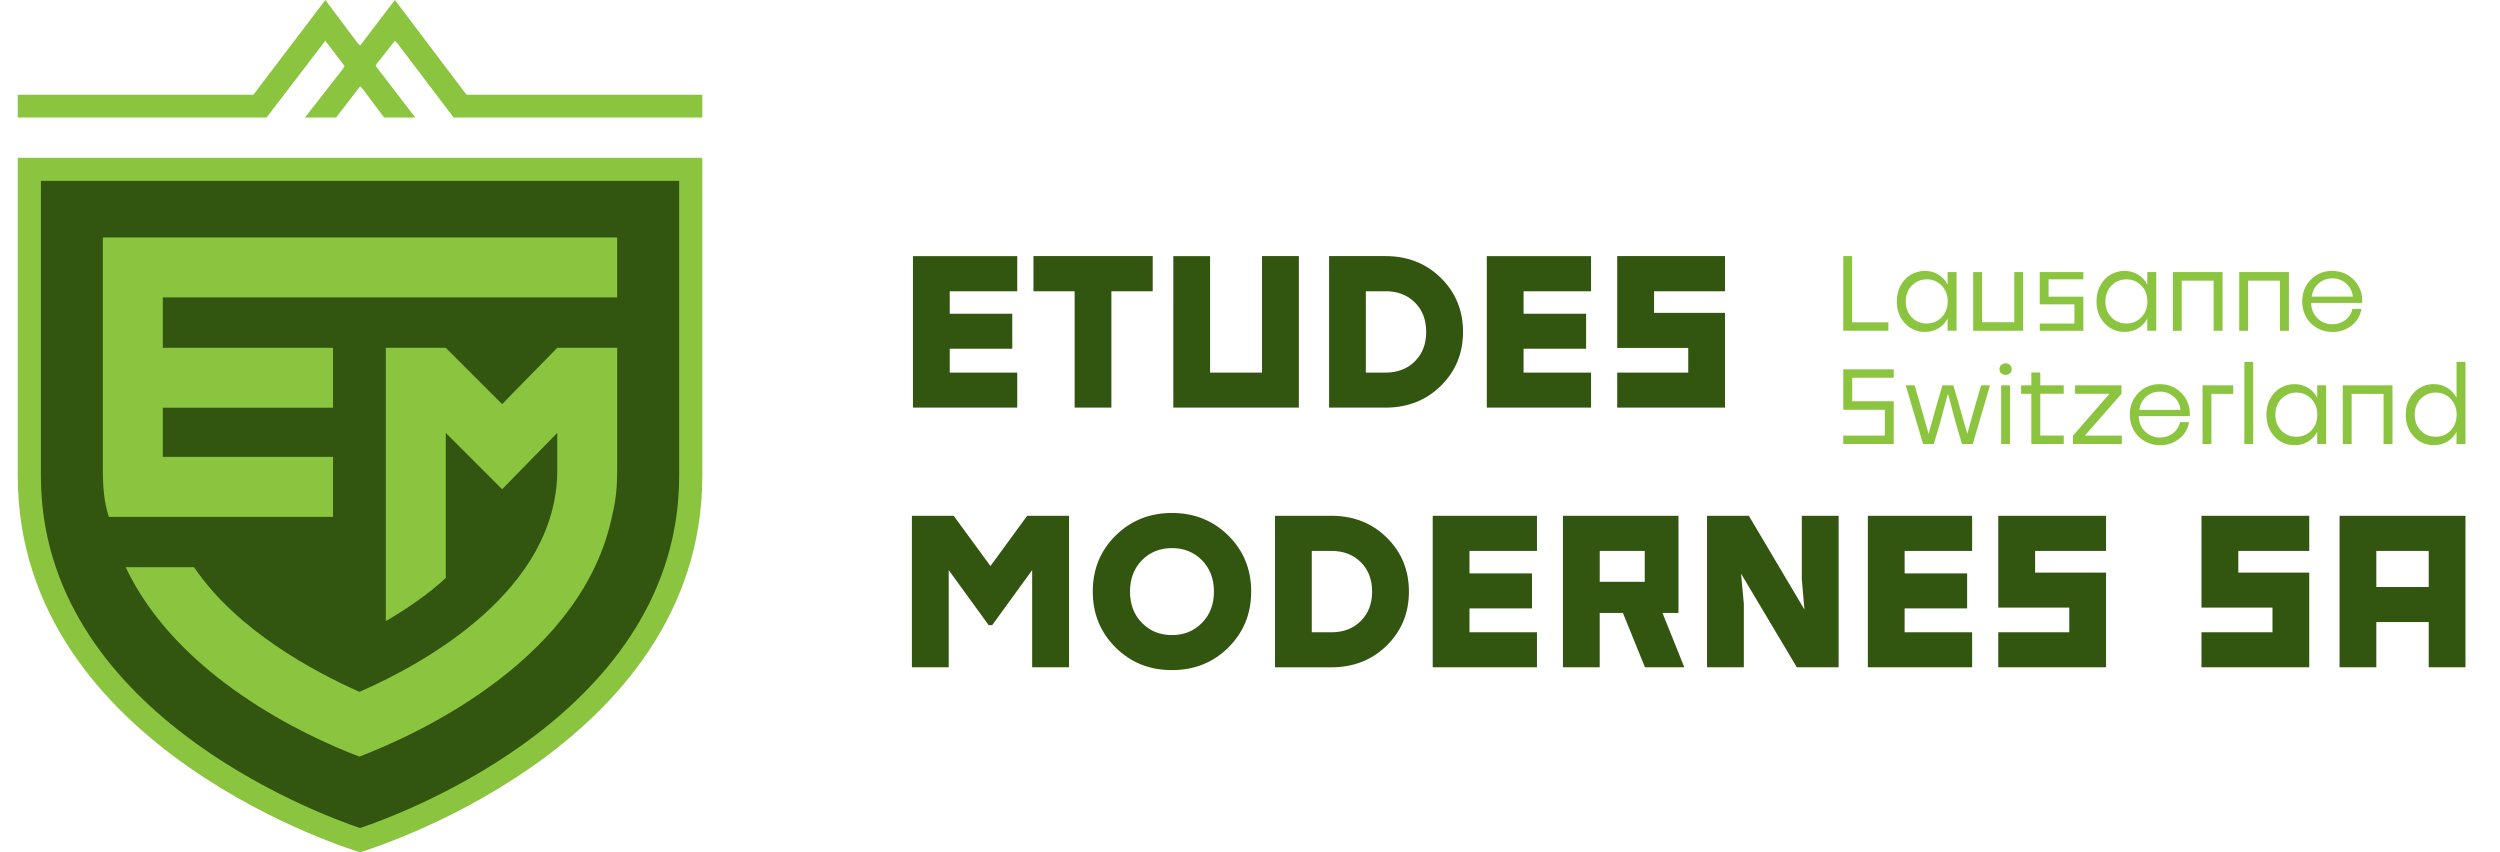<svg width="176" height="60" viewBox="0 0 176 60" fill="none" xmlns="http://www.w3.org/2000/svg">
<path d="M71.614 20.503H66.862V22.085H71.263V24.549H66.862V26.231H71.614V28.695H64.273V18.03H71.614V20.503ZM81.151 20.503H78.242V28.695H75.654V20.503H72.756V18.029H81.151V20.503ZM91.437 28.695H82.602V18.03H85.19V26.231H88.846V18.029H91.439V28.695H91.437ZM93.568 18.029H97.54C99.095 18.029 100.392 18.541 101.434 19.562C102.473 20.584 102.997 21.854 102.997 23.363C102.997 24.879 102.473 26.141 101.434 27.163C100.392 28.185 99.093 28.697 97.54 28.697H93.568V18.029ZM96.156 20.503V26.231H97.54C98.385 26.231 99.074 25.967 99.605 25.44C100.141 24.904 100.404 24.221 100.404 23.363C100.404 22.514 100.14 21.822 99.605 21.293C99.073 20.766 98.385 20.503 97.54 20.503H96.156ZM112.011 20.503H107.26V22.085H111.662V24.549H107.26V26.231H112.011V28.695H104.671V18.03H112.011V20.503ZM121.441 20.503H116.447V22.028H121.441V28.696H113.853V26.232H118.852V24.493H113.853V18.029H121.441V20.503ZM75.257 46.977H72.664V40.136L69.85 44.01H69.603L66.789 40.136V46.977H64.198V36.311H67.139L69.728 39.848L72.316 36.311H75.259V46.977H75.257ZM78.538 37.704C79.609 36.649 80.933 36.113 82.507 36.113C84.082 36.113 85.405 36.648 86.476 37.704C87.547 38.767 88.083 40.078 88.083 41.644C88.083 43.21 87.547 44.521 86.476 45.584C85.405 46.647 84.082 47.176 82.507 47.176C80.933 47.176 79.61 46.649 78.538 45.584C77.467 44.52 76.931 43.211 76.931 41.644C76.93 40.078 77.466 38.767 78.538 37.704ZM84.622 39.443C84.066 38.875 83.36 38.586 82.508 38.586C81.656 38.586 80.946 38.875 80.389 39.443C79.829 40.02 79.553 40.754 79.553 41.644C79.553 42.542 79.829 43.277 80.389 43.845C80.946 44.421 81.655 44.71 82.508 44.71C83.361 44.71 84.066 44.421 84.622 43.845C85.183 43.277 85.462 42.542 85.462 41.644C85.462 40.753 85.181 40.02 84.622 39.443ZM89.76 36.311H93.733C95.287 36.311 96.584 36.821 97.627 37.845C98.665 38.866 99.189 40.137 99.189 41.645C99.189 43.161 98.665 44.423 97.627 45.446C96.584 46.467 95.285 46.979 93.733 46.979H89.76V36.311ZM92.349 38.784V44.513H93.733C94.578 44.513 95.266 44.249 95.797 43.722C96.333 43.186 96.596 42.502 96.596 41.644C96.596 40.795 96.332 40.104 95.797 39.575C95.265 39.048 94.578 38.784 93.733 38.784H92.349ZM108.203 38.784H103.452V40.367H107.853V42.831H103.452V44.513H108.203V46.977H100.863V36.311H108.203V38.784ZM118.168 43.152H117.039L118.576 46.977H115.807L114.252 43.152H112.619V46.977H110.031V36.311H118.166V43.152H118.168ZM112.621 38.784V40.961H115.79V38.784H112.621ZM127.033 42.913L126.847 40.779V36.312H129.44V46.977H126.497L122.569 40.383L122.767 42.51V46.977H120.175V36.311H123.118L127.033 42.913ZM138.837 38.784H134.086V40.367H138.486V42.831H134.086V44.513H138.837V46.977H131.497V36.311H138.837V38.784ZM148.266 38.784H143.272V40.309H148.266V46.977H140.678V44.513H145.677V42.773H140.678V36.311H148.266V38.784ZM162.571 38.784H157.577V40.309H162.571V46.977H154.984V44.513H159.983V42.773H154.984V36.311H162.571V38.784ZM173.569 46.977H170.981V43.795H167.293V46.977H164.705V36.311H173.569V46.977ZM167.293 38.784V41.323H170.981V38.784H167.293Z" fill="#32560F"/>
<path d="M130.389 22.693H132.943V23.286H129.766V18.029H130.39L130.389 22.693ZM135.519 19.073C135.869 19.073 136.185 19.16 136.465 19.332C136.745 19.505 136.961 19.739 137.111 20.034V19.155H137.742V23.285H137.111V22.421C136.971 22.705 136.752 22.943 136.48 23.107C136.341 23.192 136.19 23.256 136.034 23.298C135.866 23.343 135.693 23.366 135.52 23.366C134.982 23.378 134.466 23.156 134.104 22.758C133.725 22.355 133.536 21.841 133.536 21.221C133.536 20.81 133.624 20.44 133.798 20.11C133.973 19.779 134.212 19.523 134.516 19.344C134.819 19.164 135.153 19.073 135.519 19.073ZM136.694 20.106C136.421 19.818 136.04 19.658 135.643 19.667C135.225 19.667 134.874 19.814 134.591 20.106C134.308 20.398 134.166 20.77 134.166 21.221C134.166 21.671 134.306 22.043 134.586 22.335C134.867 22.628 135.218 22.774 135.642 22.774C136.065 22.774 136.416 22.628 136.696 22.335C136.977 22.043 137.117 21.671 137.117 21.221C137.119 20.77 136.977 20.399 136.694 20.106ZM142.427 23.287H138.913V19.155H139.537V22.685H141.805V19.155H142.429V23.287H142.427ZM146.67 19.667H144.221V20.884H146.67V23.287H143.599V22.777H146.039V21.425H143.599V19.155H146.67V19.667ZM149.576 19.073C149.927 19.073 150.242 19.16 150.522 19.332C150.802 19.505 151.019 19.739 151.169 20.034V19.155H151.8V23.285H151.169V22.421C151.028 22.705 150.81 22.943 150.538 23.107C150.399 23.192 150.248 23.256 150.091 23.298C149.923 23.343 149.751 23.366 149.577 23.366C149.011 23.366 148.539 23.163 148.162 22.758C147.784 22.352 147.594 21.84 147.594 21.218C147.594 20.808 147.682 20.437 147.856 20.107C148.186 19.462 148.852 19.061 149.576 19.073ZM150.751 20.106C150.479 19.818 150.097 19.658 149.701 19.667C149.283 19.667 148.931 19.814 148.648 20.106C148.365 20.398 148.223 20.77 148.223 21.221C148.223 21.671 148.363 22.043 148.643 22.335C148.924 22.628 149.275 22.774 149.699 22.774C150.122 22.774 150.473 22.628 150.754 22.335C151.035 22.043 151.174 21.671 151.174 21.221C151.176 20.77 151.034 20.399 150.751 20.106ZM156.47 23.287H155.839V19.758H153.594V23.287H152.97V19.155H156.469V23.287H156.47ZM161.141 23.287H160.51V19.758H158.264V23.287H157.64V19.155H161.14V23.287H161.141ZM164.19 19.073C164.735 19.073 165.207 19.249 165.605 19.599C166.098 20.031 166.353 20.674 166.293 21.326H162.703C162.713 21.762 162.861 22.122 163.146 22.403C163.426 22.684 163.809 22.838 164.206 22.828C164.551 22.828 164.852 22.73 165.111 22.532C165.369 22.334 165.537 22.074 165.611 21.748H166.249C166.159 22.238 165.924 22.631 165.544 22.928C165.162 23.223 164.691 23.38 164.207 23.371C163.811 23.371 163.45 23.278 163.122 23.092C162.799 22.912 162.532 22.645 162.351 22.322C162.164 21.986 162.068 21.607 162.073 21.222C162.073 20.611 162.275 20.1 162.681 19.689C163.076 19.282 163.623 19.059 164.19 19.073ZM164.199 19.599C163.818 19.599 163.493 19.718 163.226 19.954C162.957 20.193 162.787 20.523 162.749 20.881H165.641C165.609 20.52 165.438 20.187 165.164 19.951C164.897 19.719 164.553 19.593 164.199 19.599ZM133.318 26.594H130.397V28.247H133.318V31.259H129.765V30.666H132.694V28.848H129.765V26.003H133.318V26.594ZM138.884 31.258H138.125L137.712 29.869L137.156 27.773H137.11L136.554 29.869L136.14 31.258H135.382L134.165 27.128H134.789L135.171 28.427L135.772 30.545L136.365 28.427L136.747 27.128H137.513L137.896 28.427L138.496 30.545L139.089 28.427L139.472 27.128H140.096C140.098 27.128 138.884 31.258 138.884 31.258ZM140.884 25.697C140.967 25.619 141.078 25.576 141.193 25.58C141.315 25.58 141.418 25.619 141.501 25.697C141.582 25.772 141.628 25.878 141.625 25.989C141.629 26.099 141.583 26.204 141.501 26.278C141.416 26.353 141.306 26.393 141.193 26.39C141.08 26.393 140.969 26.354 140.884 26.278C140.803 26.204 140.757 26.099 140.76 25.989C140.76 25.873 140.802 25.775 140.884 25.697ZM141.504 31.258H140.88V27.128H141.504V31.258ZM143.637 27.128H145.288V27.721H143.637V30.664H145.288V31.257H143.006V27.722H142.285V27.128H143.006V26.22H143.637V27.128ZM149.351 27.722L146.775 30.665H149.374V31.258H145.942V30.665L148.509 27.722H146.084V27.128H149.351C149.351 27.128 149.351 27.722 149.351 27.722ZM152.055 27.044C152.6 27.044 153.072 27.221 153.47 27.571C153.963 28.003 154.219 28.645 154.158 29.297H150.568C150.578 29.733 150.726 30.093 151.011 30.375C151.291 30.655 151.674 30.809 152.071 30.8C152.416 30.8 152.717 30.701 152.976 30.504C153.234 30.306 153.402 30.045 153.476 29.719H154.114C154.024 30.209 153.789 30.603 153.409 30.899C153.027 31.194 152.556 31.351 152.073 31.342C151.676 31.342 151.316 31.249 150.987 31.064C150.664 30.883 150.397 30.617 150.216 30.293C150.029 29.957 149.933 29.578 149.938 29.193C149.938 28.583 150.14 28.071 150.546 27.66C150.941 27.254 151.488 27.031 152.055 27.044ZM152.062 27.571C151.682 27.571 151.357 27.69 151.09 27.927C150.821 28.166 150.651 28.496 150.613 28.853H153.504C153.473 28.492 153.302 28.159 153.027 27.923C152.76 27.69 152.416 27.564 152.062 27.571ZM157.222 27.728H155.682V31.257H155.058V27.128H157.22V27.728H157.222ZM158.626 31.258H158.002V25.476H158.626V31.258ZM161.539 27.044C161.89 27.044 162.205 27.131 162.485 27.304C162.766 27.476 162.982 27.71 163.13 28.006V27.127H163.761V31.257H163.13V30.394C162.913 30.827 162.521 31.148 162.053 31.273C161.885 31.318 161.712 31.34 161.539 31.34C160.973 31.34 160.501 31.138 160.123 30.731C159.745 30.325 159.556 29.813 159.556 29.191C159.556 28.78 159.644 28.41 159.818 28.08C160.149 27.436 160.815 27.035 161.539 27.044ZM162.714 28.078C162.442 27.789 162.06 27.63 161.664 27.639C161.246 27.639 160.895 27.785 160.611 28.078C160.328 28.37 160.186 28.742 160.186 29.192C160.186 29.642 160.326 30.015 160.606 30.307C160.887 30.6 161.238 30.746 161.662 30.746C162.085 30.746 162.436 30.599 162.717 30.307C162.998 30.015 163.137 29.642 163.137 29.192C163.139 28.742 162.997 28.37 162.714 28.078ZM168.433 31.258H167.802V27.729H165.556V31.258H164.932V27.128H168.432V31.258H168.433ZM173.569 31.258H172.938V30.394C172.721 30.827 172.329 31.148 171.861 31.273C171.693 31.318 171.52 31.34 171.347 31.34C170.781 31.34 170.309 31.138 169.931 30.731C169.553 30.325 169.365 29.813 169.365 29.191C169.365 28.57 169.555 28.057 169.935 27.651C170.296 27.254 170.811 27.032 171.348 27.044C171.698 27.044 172.013 27.13 172.293 27.303C172.574 27.475 172.79 27.709 172.94 28.005V25.475H173.571V31.259L173.569 31.258ZM172.523 28.078C172.25 27.789 171.868 27.63 171.472 27.639C171.054 27.639 170.703 27.785 170.419 28.078C170.136 28.37 169.996 28.742 169.996 29.192C169.996 29.642 170.135 30.015 170.416 30.307C170.697 30.6 171.048 30.746 171.472 30.746C171.895 30.746 172.246 30.599 172.527 30.307C172.808 30.015 172.947 29.642 172.947 29.192C172.947 28.742 172.805 28.37 172.523 28.078Z" fill="#8BC53F"/>
<path d="M49.443 11.111V33.502C49.443 52.871 25.346 60 25.346 60C25.346 60 1.25 52.871 1.25 33.502V11.111H49.443Z" fill="#8BC53F"/>
<path d="M25.345 58.296C22.096 57.191 2.88 49.98 2.88 33.503V12.732H47.814V33.503C47.814 50.013 28.596 57.2 25.345 58.296Z" fill="#32560F"/>
<path d="M49.443 6.668V8.272H31.935L27.968 3.039L27.8 2.87L26.534 4.474L26.448 4.642L29.233 8.272H27.039L25.52 6.245L25.351 6.078L23.662 8.272H21.469L24.17 4.812L24.254 4.642L22.904 2.87L18.768 8.272H1.25V6.668H17.839L22.904 0L25.183 3.039L25.351 3.207L27.8 0.001L32.779 6.584L32.862 6.668H49.443Z" fill="#8BC53F"/>
<path d="M43.451 24.485V33.093C43.451 34.191 43.367 35.204 43.113 36.216C41.087 46.261 29.693 51.578 25.304 53.265C21.506 51.83 12.475 47.61 8.846 39.93H13.657C16.696 44.404 22.098 47.273 25.304 48.708C29.946 46.682 39.231 41.533 39.231 33.093V30.476L35.349 34.443L31.382 30.476V40.689C30.116 41.871 28.597 42.883 27.162 43.727V24.485H31.382L35.349 28.451L39.231 24.485H43.451Z" fill="#8BC53F"/>
<path d="M11.462 20.939V24.485H23.447V28.705H11.462V32.165H23.447V36.386H7.664C7.326 35.373 7.241 34.275 7.241 33.094V16.719H43.45V20.939H11.462Z" fill="#8BC53F"/>
</svg>
